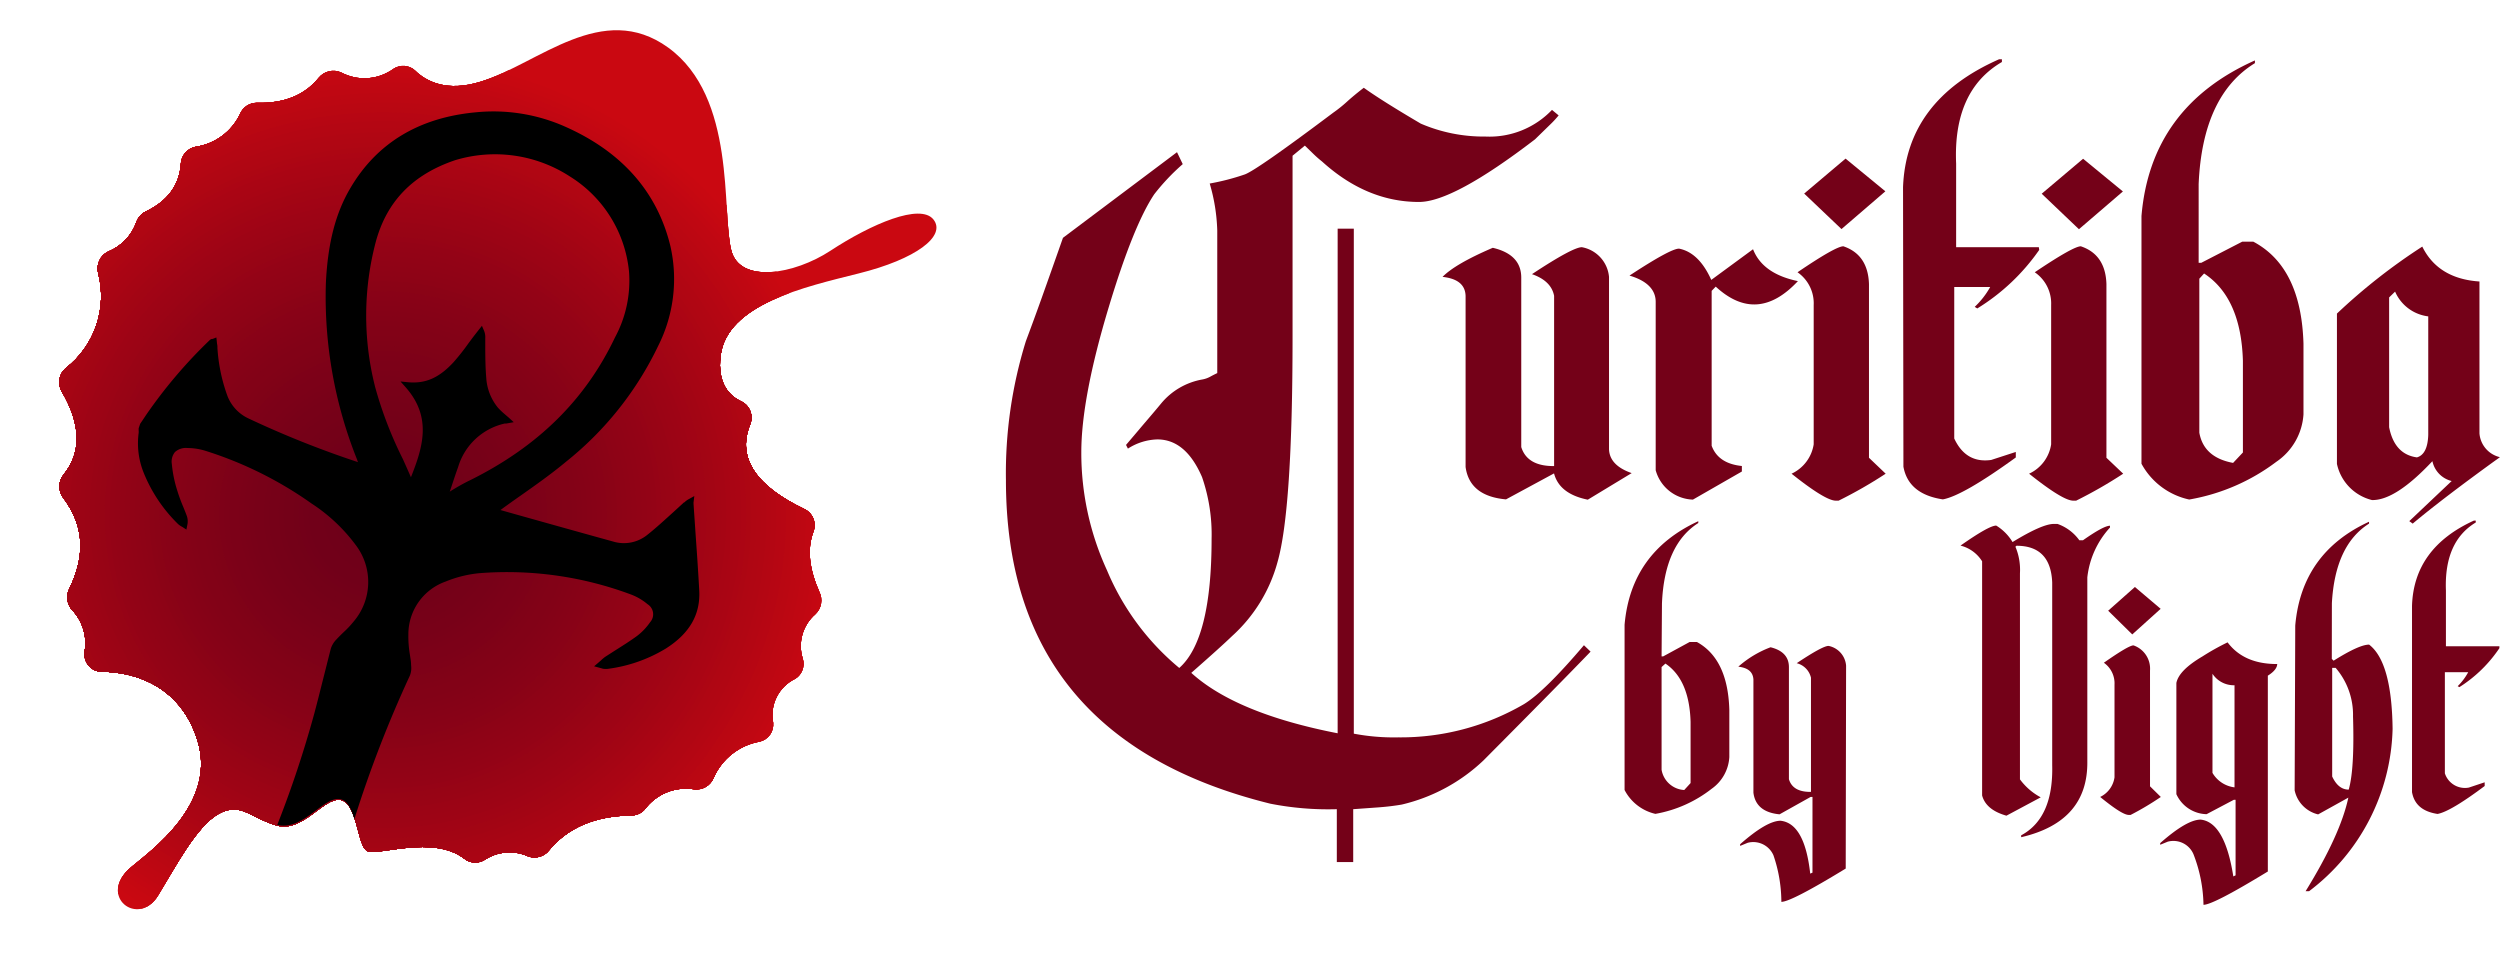 <svg xmlns="http://www.w3.org/2000/svg" xmlns:xlink="http://www.w3.org/1999/xlink" viewBox="0 0 331.01 129.42"><defs><style>.cls-1{fill:none;}.cls-2{fill:#740118;}.cls-3{clip-path:url(#clip-path);}.cls-4{fill:#ca0811;}.cls-5{fill:#c80811;}.cls-6{fill:#c70811;}.cls-7{fill:#c50811;}.cls-8{fill:#c40712;}.cls-9{fill:#c20712;}.cls-10{fill:#c00712;}.cls-11{fill:#bf0712;}.cls-12{fill:#bd0712;}.cls-13{fill:#bc0712;}.cls-14{fill:#ba0712;}.cls-15{fill:#b90712;}.cls-16{fill:#b70613;}.cls-17{fill:#b60613;}.cls-18{fill:#b40613;}.cls-19{fill:#b30613;}.cls-20{fill:#b10613;}.cls-21{fill:#b00613;}.cls-22{fill:#af0613;}.cls-23{fill:#ad0613;}.cls-24{fill:#ac0514;}.cls-25{fill:#aa0514;}.cls-26{fill:#a90514;}.cls-27{fill:#a80514;}.cls-28{fill:#a60514;}.cls-29{fill:#a50514;}.cls-30{fill:#a30514;}.cls-31{fill:#a20514;}.cls-32{fill:#a10415;}.cls-33{fill:#a00415;}.cls-34{fill:#9e0415;}.cls-35{fill:#9d0415;}.cls-36{fill:#9c0415;}.cls-37{fill:#9b0415;}.cls-38{fill:#990415;}.cls-39{fill:#980415;}.cls-40{fill:#970415;}.cls-41{fill:#960316;}.cls-42{fill:#940316;}.cls-43{fill:#930316;}.cls-44{fill:#920316;}.cls-45{fill:#910316;}.cls-46{fill:#900316;}.cls-47{fill:#8f0316;}.cls-48{fill:#8e0316;}.cls-49{fill:#8d0316;}.cls-50{fill:#8b0316;}.cls-51{fill:#8a0316;}.cls-52{fill:#890217;}.cls-53{fill:#880217;}.cls-54{fill:#870217;}.cls-55{fill:#860217;}.cls-56{fill:#850217;}.cls-57{fill:#840217;}.cls-58{fill:#830217;}.cls-59{fill:#820217;}.cls-60{fill:#810217;}.cls-61{fill:#800217;}.cls-62{fill:#7f0217;}.cls-63{fill:#7e0118;}.cls-64{fill:#7d0118;}.cls-65{fill:#7c0118;}.cls-66{fill:#7b0118;}.cls-67{fill:#7a0118;}.cls-68{fill:#790118;}.cls-69{fill:#780118;}.cls-70{fill:#770118;}.cls-71{fill:#760118;}.cls-72{fill:#750118;}.cls-73{fill:#730118;}.cls-74{fill:#730019;}.cls-75{fill:#720019;}.cls-76{fill:#710019;}.cls-77{fill:#700019;}.cls-78{fill:#6f0019;}.cls-79{fill:#6e0019;}.cls-80{fill:#6d0019;}</style><clipPath id="clip-path"><path class="cls-1" d="M11.2,86.27a6.4,6.4,0,0,0-1.6-5.46,2.47,2.47,0,0,1-.47-2.74c2-4.08,2.27-8.15-.77-12.18a2.47,2.47,0,0,1,.09-3.07c2.35-2.92,2.28-6.66-.28-11a2.42,2.42,0,0,1,.51-3.05A12.08,12.08,0,0,0,13,36.18a2.49,2.49,0,0,1,1.33-2.87,6.54,6.54,0,0,0,3.74-3.94A2.5,2.5,0,0,1,19.32,28c2.87-1.37,4.43-3.47,4.62-6.3a2.43,2.43,0,0,1,1.93-2.26,7.72,7.72,0,0,0,5.91-4.34A2.41,2.41,0,0,1,34,13.61c3.59.11,6.32-1,8.18-3.29a2.5,2.5,0,0,1,3-.72,6.53,6.53,0,0,0,6.91-.48,2.3,2.3,0,0,1,2.9.25c1.42,1.38,4.13,2.88,8.73,1.42C71.31,8.4,79.76,0,88.47,6.3c9.07,6.57,7.06,21.74,8.35,26.85,1.13,4.48,8.4,3.15,13.1.07,5.47-3.59,11.94-6.34,13.67-4.16s-2.27,5.25-9.92,7.15C106.56,38,96.24,40.28,95.41,47.09c-.46,3.73,1.18,5.36,2.76,6.07a2.38,2.38,0,0,1,1.13,3.09c-1.77,4.54,1,8.18,7.16,11.13a2.37,2.37,0,0,1,1.25,3c-.9,2.38-.52,5.07.78,8a2.5,2.5,0,0,1-.52,2.93,5.55,5.55,0,0,0-1.67,5.92,2.33,2.33,0,0,1-1,2.64,5.3,5.3,0,0,0-2.93,5.8,2.32,2.32,0,0,1-1.8,2.53,8.18,8.18,0,0,0-6.08,4.79,2.47,2.47,0,0,1-2.56,1.52,6.77,6.77,0,0,0-6.59,2.69,2.39,2.39,0,0,1-1.79.77c-4.7.07-8.35,1.57-10.86,4.62a2.43,2.43,0,0,1-2.76.79,6,6,0,0,0-5.79.48,2.31,2.31,0,0,1-2.63-.15c-4.21-3.25-11.58-.29-12.91-1.05s-1.26-6.35-3.51-6.75-5,4.39-8.47,3.38-4.76-3.15-7.68-1.53-5.69,7-8,10.79c-2.6,4.34-8.16.11-3.58-3.73,2.49-2.09,11.35-8.29,8.82-16.68-2.09-7-7.89-9.16-12.63-9.19A2.35,2.35,0,0,1,11.2,86.27Z"/></clipPath></defs><title>Asset 18</title><g id="Layer_2" data-name="Layer 2"><g id="_1" data-name="1"><path class="cls-2" d="M196.42,100.68a23.52,23.52,0,0,1-10.83,5.85c-1,.17-2,.29-3.08.37l-3.34.24v7H177v-7a39.48,39.48,0,0,1-8.81-.73q-35-8.66-35-42.82a59,59,0,0,1,2.64-18.42c.58-1.55,1.28-3.44,2.08-5.68s1.74-4.9,2.83-8l15.1-11.34.76,1.58a28.5,28.5,0,0,0-3.78,4q-2.76,4.14-6,14.88-3.65,12.08-3.65,19.28a37.15,37.15,0,0,0,3.4,15.62,33.63,33.63,0,0,0,9.57,12.93q4.28-3.78,4.28-17.08a23.28,23.28,0,0,0-1.26-8.18q-2.15-5-5.92-5a7.55,7.55,0,0,0-3.9,1.22l-.25-.49,1.76-2.07c.75-.9,1.72-2,2.89-3.42a9.15,9.15,0,0,1,5.42-3.17,3.45,3.45,0,0,0,1.07-.37c.29-.16.6-.32.94-.48V30.53a24.25,24.25,0,0,0-1-6.23,31,31,0,0,0,4.66-1.21q1.63-.61,11.71-8.18a18.17,18.17,0,0,0,1.82-1.46c.63-.57,1.37-1.18,2.21-1.83q2.38,1.71,7.55,4.75a21.07,21.07,0,0,0,8.56,1.71,11.44,11.44,0,0,0,8.81-3.53l.88.73a13.35,13.35,0,0,1-1.13,1.22l-2,1.95q-10.83,8.3-15.36,8.29-6.93,0-12.84-5.36a14.44,14.44,0,0,1-1.14-1l-1.13-1.1-1.63,1.34V44.56q0,22.94-2,29.89a20.39,20.39,0,0,1-6,9.76q-1.51,1.46-5.41,4.88,5.91,5.37,19.38,8V30.28h2.14V97.14a28.34,28.34,0,0,0,5.92.49,32.42,32.42,0,0,0,16.61-4.4c1.85-1.13,4.49-3.74,7.94-7.8l.88.85Q206.37,90.67,196.42,100.68Z"/><path class="cls-2" d="M197.65,32.81q3.76.88,3.77,3.93l0,22.45c.53,1.71,2,2.54,4.35,2.52l0-22.54c-.25-1.32-1.23-2.28-2.93-2.87q5.4-3.57,6.61-3.57a4.4,4.4,0,0,1,3.59,3.93l0,22.82q.08,2.15,3,3.16l-5.81,3.52q-3.76-.76-4.47-3.48l-6.36,3.44c-3.23-.29-5-1.73-5.35-4.29l0-22.66C194,37.71,193,36.88,191,36.66,192.1,35.53,194.31,34.24,197.65,32.81Z"/><path class="cls-2" d="M232.11,33c.84,2.16,2.81,3.57,5.94,4.22q-5.4,5.79-10.88.73l-.54.56,0,20.51q.87,2.36,4,2.68v.73l-6.48,3.72a5.28,5.28,0,0,1-4.93-3.89l0-22.29c0-1.64-1.19-2.81-3.47-3.48q5.43-3.57,6.56-3.57,2.64.52,4.27,4.14Z"/><path class="cls-2" d="M244.07,32.61q3.26,1.1,3.39,5v23l2.21,2.11a59.38,59.38,0,0,1-6.23,3.57h-.37c-.92,0-2.88-1.19-5.86-3.57a5.16,5.16,0,0,0,2.93-3.89V40.39A5,5,0,0,0,238,36.05Q243.06,32.61,244.07,32.61ZM244.36,21l5.27,4.33-5.81,5-4.94-4.7Z"/><path class="cls-2" d="M264.68,7.85h.38v.36Q258.58,12,259,21.67l0,11.06,10.95,0,.05.36a27.51,27.51,0,0,1-8.2,7.75l-.34-.21A10.9,10.9,0,0,0,263.51,38h-4.76l0,20.06q1.54,3.31,4.89,2.84l3.26-1.06v.73q-7,5.07-9.66,5.55-4.56-.69-5.22-4.33l-.05-37Q252.4,13.27,264.68,7.85Z"/><path class="cls-2" d="M275.51,32.61q3.27,1.1,3.39,5v23l2.22,2.11a60.44,60.44,0,0,1-6.23,3.57h-.38q-1.38,0-5.85-3.57a5.12,5.12,0,0,0,2.92-3.89V40.39a5,5,0,0,0-2.17-4.34C272.81,33.76,274.85,32.61,275.51,32.61Zm.3-11.59,5.27,4.33-5.82,5-4.93-4.7Z"/><path class="cls-2" d="M291.11,34.8h.34L296.88,32h1.47q6.34,3.36,6.64,13.5l0,9.36a8.21,8.21,0,0,1-3.59,6.28,26.62,26.62,0,0,1-11.54,5,9.46,9.46,0,0,1-6.32-4.74l0-32.79Q284.75,14.17,298.56,8v.36q-6.94,4.26-7.45,16Zm.09,2.1,0,20.39c.39,2.19,1.88,3.52,4.47,4l1.3-1.38V47.76q-.25-8.34-5.14-11.55Z"/><path class="cls-2" d="M320.72,32.65c1.39,2.83,3.92,4.38,7.57,4.62l0,20.1A3.51,3.51,0,0,0,331,60.53q-7.53,5.43-11.55,8.8L319,69l5.61-5.31a3.44,3.44,0,0,1-2.55-2.63q-4.89,5.22-8,5.15a6.29,6.29,0,0,1-4.64-4.79V41.52A78.17,78.17,0,0,1,320.72,32.65Zm-4.39,6.73V56.56c.47,2.4,1.7,3.73,3.68,4,.95-.27,1.45-1.28,1.5-3V41.89a5.51,5.51,0,0,1-4.39-3.28Z"/><path class="cls-2" d="M220,86.91h.21L223.72,85h.95q4.11,2.25,4.3,9l0,6.24a5.51,5.51,0,0,1-2.33,4.19,16.79,16.79,0,0,1-7.46,3.33,6.15,6.15,0,0,1-4.08-3.16l0-21.88q.84-9.6,9.76-13.71v.24q-4.49,2.85-4.81,10.66Zm0,1.41,0,13.6A3.22,3.22,0,0,0,223,104.6l.84-.92V95.57c-.11-3.72-1.22-6.28-3.33-7.71Z"/><path class="cls-2" d="M239.73,105.52l-4.11,2.3c-2.09-.2-3.25-1.16-3.46-2.87l0-15c-.07-1-.73-1.53-2-1.68a13.7,13.7,0,0,1,4.27-2.57c1.62.4,2.43,1.28,2.43,2.63l0,14.84c.34,1.14,1.31,1.7,2.92,1.68l0-15.12a2.58,2.58,0,0,0-1.89-1.92c2.29-1.53,3.69-2.29,4.22-2.29a2.89,2.89,0,0,1,2.32,2.62L244.38,115q-7.22,4.41-8.52,4.41a19.22,19.22,0,0,0-1.05-6.17,2.91,2.91,0,0,0-3.41-1.65l-1,.41,0-.22c2.35-2.07,4.13-3.11,5.36-3.11,2.13.24,3.43,2.58,3.92,7l.3-.13V105.52Z"/><path class="cls-2" d="M266.47,71.77c2.61-1.6,4.44-2.4,5.46-2.4h.49a6,6,0,0,1,2.89,2.16h.49q2.73-1.92,3.57-1.92v.24a11.63,11.63,0,0,0-3,6.6v24.34q.11,8-8.76,10.06v-.25q4.28-2.3,4.11-9.27V77.13c-.13-3.25-1.7-4.87-4.73-4.87l-.14.13a7.86,7.86,0,0,1,.6,3.52v27.28a8.23,8.23,0,0,0,2.75,2.38L265.66,108c-1.8-.51-2.88-1.4-3.22-2.68v-31a4.71,4.71,0,0,0-2.86-2.08q3.78-2.66,4.73-2.65A6.46,6.46,0,0,1,266.47,71.77Z"/><path class="cls-2" d="M282.48,85.45a3.26,3.26,0,0,1,2.19,3.33v15.33l1.43,1.41a37.52,37.52,0,0,1-4,2.38h-.24c-.6,0-1.86-.8-3.79-2.38a3.41,3.41,0,0,0,1.9-2.6V90.65a3.33,3.33,0,0,0-1.41-2.9Q281.83,85.46,282.48,85.45Zm.19-7.73,3.41,2.89L282.32,84l-3.19-3.14Z"/><path class="cls-2" d="M294.94,85.05c1.45,1.93,3.64,2.88,6.57,2.87,0,.46-.37,1-1.24,1.54l0,25.93c-4.82,2.94-7.65,4.41-8.52,4.41a19.31,19.31,0,0,0-1.33-6.71,2.89,2.89,0,0,0-3.4-1.65l-1,.41,0-.22c2.35-2.07,4.13-3.11,5.36-3.11,2.12.23,3.57,2.74,4.32,7.52l.3-.14,0-10h-.24l-3.6,1.9a4.5,4.5,0,0,1-4-2.65V90.43q.33-1.68,3.46-3.52A32.51,32.51,0,0,1,294.94,85.05Zm-2,4.16,0,13.12a3.93,3.93,0,0,0,2.92,1.92l0-13.52A3.38,3.38,0,0,1,292.94,89.21Z"/><path class="cls-2" d="M308.74,87.24l.24.24q3.38-2.13,4.7-2.13,3,2.3,3.11,11.14A27.76,27.76,0,0,1,305.73,118h-.46q4.61-7.47,5.66-12.39l-4,2.22a4.16,4.16,0,0,1-3.11-3.19l.08-21.82q.84-9.63,9.77-13.74v.25q-4.5,2.84-4.92,10.54Zm.05,1.19v14.38q.81,1.74,2.19,1.74c.52-1.81.71-5,.57-9.71a9.53,9.53,0,0,0-2.3-6.41Z"/><path class="cls-2" d="M327.55,68.93h.25v.25q-4.2,2.53-3.95,9l0,7.39,7.08,0,0,.25a17.9,17.9,0,0,1-5.3,5.16l-.22-.13A7.63,7.63,0,0,0,326.8,89h-3.09l0,13.39a2.79,2.79,0,0,0,3.17,1.89l2.1-.7v.49q-4.51,3.38-6.24,3.7c-2-.31-3.09-1.27-3.38-2.89l0-24.66Q319.6,72.56,327.55,68.93Z"/><g id="_Group_" data-name="&lt;Group&gt;"><g class="cls-3"><rect class="cls-4" x="7.58" width="117.74" height="122.83"/><path class="cls-4" d="M111.75,63A61.25,61.25,0,0,1,3.06,106.62H6.58V28.72H3.9A61.24,61.24,0,0,1,111.75,63Z"/><path class="cls-5" d="M111.09,63A60.58,60.58,0,0,1,11.7,114.51a61.33,61.33,0,0,1-8.13-8.3h3V29.15H4.41A60.57,60.57,0,0,1,111.09,63Z"/><path class="cls-6" d="M110.44,63.08A59.93,59.93,0,0,1,4.08,105.79h2.5V29.57H4.91A59.93,59.93,0,0,1,110.44,63.08Z"/><path class="cls-7" d="M109.78,63.13A59.28,59.28,0,0,1,4.59,105.38h2V30H5.41A59.26,59.26,0,0,1,109.78,63.13Z"/><path class="cls-8" d="M109.13,63.19A58.61,58.61,0,0,1,13,113a59.66,59.66,0,0,1-7.86-8H6.58V30.42H5.92A58.61,58.61,0,0,1,109.13,63.19Z"/><path class="cls-9" d="M108.47,63.24A57.94,57.94,0,0,1,13.4,112.49a57.26,57.26,0,0,1-7.78-7.94h1V30.84H6.42a57.95,57.95,0,0,1,102.05,32.4Z"/><path class="cls-10" d="M107.81,63.3A57.3,57.3,0,0,1,0,94.89H6.58V40.31H.68a57.29,57.29,0,0,1,107.13,23Z"/><path class="cls-11" d="M107.16,63.36A56.65,56.65,0,0,1,.62,94.59h6v-54H1.25A56.64,56.64,0,0,1,107.16,63.36Z"/><path class="cls-12" d="M106.5,63.41A56,56,0,0,1,1.21,94.28H6.58V41H1.83A56,56,0,0,1,106.5,63.41Z"/><path class="cls-13" d="M105.85,63.47A55.33,55.33,0,0,1,1.79,94H6.58V41.27H2.4a55.79,55.79,0,0,1,6-8.73,55.32,55.32,0,0,1,97.42,30.93Z"/><path class="cls-14" d="M105.19,63.53A54.66,54.66,0,0,1,2.37,93.66H6.58V41.59H3A54.66,54.66,0,0,1,105.19,63.53Z"/><path class="cls-15" d="M104.53,63.58A54,54,0,0,1,3,93.36H6.58V41.91h-3a55,55,0,0,1,5.89-8.52,54,54,0,0,1,95.09,30.19Z"/><path class="cls-16" d="M103.88,63.64A53.35,53.35,0,0,1,3.54,93.05h3V51.68H0a53.35,53.35,0,0,1,103.88,12Z"/><path class="cls-17" d="M103.22,63.69A52.69,52.69,0,0,1,4.12,92.74H6.58V51.88H.63A52.68,52.68,0,0,1,103.22,63.69Z"/><path class="cls-18" d="M102.57,63.75A52,52,0,0,1,4.7,92.44H6.58V52.09H1.25A52,52,0,0,1,102.57,63.75Z"/><path class="cls-19" d="M101.91,63.81A51.38,51.38,0,0,1,5.28,92.13h1.3V52.29H1.88a51.37,51.37,0,0,1,100,11.52Z"/><path class="cls-20" d="M101.25,63.86A50.7,50.7,0,1,1,.22,72.5H6.58v-20H2.51a50.71,50.71,0,0,1,98.74,11.37Z"/><path class="cls-21" d="M100.6,63.92a50,50,0,1,1-54.13-45.6A50,50,0,0,1,100.6,63.92Z"/><path class="cls-22" d="M99.94,64A49.38,49.38,0,1,1,46.53,19,49.39,49.39,0,0,1,99.94,64Z"/><circle class="cls-23" cx="50.73" cy="68.18" r="48.73"/><circle class="cls-24" cx="50.73" cy="68.18" r="48.07"/><circle class="cls-25" cx="50.73" cy="68.18" r="47.41"/><circle class="cls-26" cx="50.73" cy="68.18" r="46.75"/><circle class="cls-27" cx="50.73" cy="68.18" r="46.09"/><circle class="cls-28" cx="50.73" cy="68.18" r="45.43"/><circle class="cls-29" cx="50.73" cy="68.18" r="44.78"/><circle class="cls-30" cx="50.73" cy="68.18" r="44.12"/><circle class="cls-31" cx="50.73" cy="68.18" r="43.46"/><circle class="cls-32" cx="50.73" cy="68.18" r="42.8"/><circle class="cls-33" cx="50.73" cy="68.18" r="42.14"/><circle class="cls-34" cx="50.73" cy="68.18" r="41.48"/><circle class="cls-35" cx="50.73" cy="68.18" r="40.83"/><circle class="cls-36" cx="50.73" cy="68.18" r="40.17"/><circle class="cls-37" cx="50.73" cy="68.18" r="39.51"/><circle class="cls-38" cx="50.73" cy="68.18" r="38.85"/><circle class="cls-39" cx="50.73" cy="68.18" r="38.19"/><circle class="cls-40" cx="50.73" cy="68.18" r="37.53"/><circle class="cls-41" cx="50.73" cy="68.18" r="36.87"/><circle class="cls-42" cx="50.73" cy="68.18" r="36.22"/><circle class="cls-43" cx="50.73" cy="68.18" r="35.56"/><circle class="cls-44" cx="50.73" cy="68.18" r="34.9"/><circle class="cls-45" cx="50.73" cy="68.18" r="34.24"/><circle class="cls-46" cx="50.73" cy="68.18" r="33.58"/><circle class="cls-47" cx="50.73" cy="68.18" r="32.92"/><circle class="cls-48" cx="50.73" cy="68.18" r="32.27"/><circle class="cls-49" cx="50.73" cy="68.18" r="31.61"/><circle class="cls-50" cx="50.73" cy="68.18" r="30.95"/><circle class="cls-51" cx="50.73" cy="68.18" r="30.29"/><circle class="cls-52" cx="50.73" cy="68.18" r="29.63"/><circle class="cls-53" cx="50.73" cy="68.18" r="28.97"/><circle class="cls-54" cx="50.73" cy="68.18" r="28.31"/><circle class="cls-55" cx="50.73" cy="68.18" r="27.66"/><circle class="cls-56" cx="50.73" cy="68.18" r="27"/><circle class="cls-57" cx="50.73" cy="68.18" r="26.34"/><circle class="cls-58" cx="50.73" cy="68.18" r="25.68"/><circle class="cls-59" cx="50.73" cy="68.18" r="25.02"/><circle class="cls-59" cx="50.73" cy="68.18" r="24.36"/><circle class="cls-60" cx="50.73" cy="68.18" r="23.71"/><circle class="cls-61" cx="50.73" cy="68.18" r="23.05"/><circle class="cls-62" cx="50.73" cy="68.18" r="22.39"/><circle class="cls-63" cx="50.73" cy="68.18" r="21.73"/><circle class="cls-64" cx="50.73" cy="68.18" r="21.07"/><circle class="cls-65" cx="50.73" cy="68.18" r="20.41"/><circle class="cls-65" cx="50.73" cy="68.18" r="19.75"/><circle class="cls-66" cx="50.73" cy="68.18" r="19.1"/><circle class="cls-67" cx="50.73" cy="68.18" r="18.44"/><circle class="cls-68" cx="50.73" cy="68.18" r="17.78"/><circle class="cls-69" cx="50.73" cy="68.18" r="17.12"/><circle class="cls-69" cx="50.73" cy="68.18" r="16.46"/><circle class="cls-70" cx="50.73" cy="68.18" r="15.8"/><circle class="cls-71" cx="50.73" cy="68.18" r="15.14"/><circle class="cls-71" cx="50.73" cy="68.18" r="14.49"/><circle class="cls-72" cx="50.73" cy="68.18" r="13.83"/><circle class="cls-2" cx="50.73" cy="68.18" r="13.17"/><circle class="cls-2" cx="50.73" cy="68.18" r="12.51"/><circle class="cls-73" cx="50.73" cy="68.18" r="11.85"/><circle class="cls-74" cx="50.73" cy="68.18" r="11.19"/><circle class="cls-75" cx="50.73" cy="68.18" r="10.54"/><circle class="cls-76" cx="50.73" cy="68.18" r="9.88"/><circle class="cls-76" cx="50.73" cy="68.18" r="9.22"/><circle class="cls-76" cx="50.73" cy="68.18" r="8.56"/><circle class="cls-77" cx="50.73" cy="68.18" r="7.9"/><circle class="cls-77" cx="50.73" cy="68.18" r="7.24"/><circle class="cls-78" cx="50.73" cy="68.18" r="6.58"/><circle class="cls-78" cx="50.73" cy="68.18" r="5.93"/><circle class="cls-79" cx="50.73" cy="68.18" r="5.27"/><circle class="cls-79" cx="50.73" cy="68.18" r="4.61"/><circle class="cls-79" cx="50.73" cy="68.18" r="3.95"/><circle class="cls-79" cx="50.73" cy="68.18" r="3.29"/><circle class="cls-80" cx="50.73" cy="68.18" r="2.63"/><circle class="cls-80" cx="50.73" cy="68.18" r="1.98"/><circle class="cls-80" cx="50.73" cy="68.18" r="1.32"/><circle class="cls-80" cx="50.73" cy="68.18" r="0.66"/></g></g><path class="cls-1" d="M53.66,51.37l-.7-.79,1,.1c2.28.21,4.07-.57,6-2.63a28.7,28.7,0,0,0,2-2.53c.3-.4.59-.8.9-1.19l.31-.4.57-.72.28.65a2.26,2.26,0,0,1,.16,1V45c0,.48,0,.95,0,1.43,0,1.2,0,2.43.13,3.63A6.9,6.9,0,0,0,66,53.94a9.44,9.44,0,0,0,.9.86l.57.49.62.57L67,56l-.2,0a8.34,8.34,0,0,0-6.16,5.75c-.32.88-.61,1.77-.9,2.64l-.21.63.1-.07c.76-.46,1.68-1,2.64-1.47,9-4.46,15.22-10.64,19.14-18.88a15.77,15.77,0,0,0,1.85-8.76,16.73,16.73,0,0,0-7.8-12.53,18.2,18.2,0,0,0-15.25-2.16c-5.58,1.9-9,5.43-10.47,10.78a38.24,38.24,0,0,0-.13,19.09,52.29,52.29,0,0,0,3.65,9.77c.35.78.71,1.59,1.06,2.39C55.88,59.35,57.18,55.33,53.66,51.37Z"/><path d="M54.43,88.08c0-.5-.1-1-.17-1.48A14.23,14.23,0,0,1,54.07,84,7.4,7.4,0,0,1,59,77a15.71,15.71,0,0,1,4.49-1.11,46.94,46.94,0,0,1,20.1,2.84A7.57,7.57,0,0,1,85.74,80a1.57,1.57,0,0,1,.34,2.38,8,8,0,0,1-1.73,1.82c-.88.64-1.82,1.24-2.73,1.81l-1.45.93a4.38,4.38,0,0,0-.59.49l-.32.28-.6.51.77.21.26.07a.83.83,0,0,0,.29.06,2.5,2.5,0,0,0,.49,0,19.6,19.6,0,0,0,7.67-2.68c3.17-2,4.63-4.54,4.44-7.75-.14-2.56-.32-5.15-.5-7.67-.08-1.24-.17-2.47-.25-3.71a.6.6,0,0,1,0-.12.51.51,0,0,1,0-.13l.1-.82-.72.4a2.45,2.45,0,0,0-.6.44l-.05,0-1.43,1.31c-1.11,1-2.26,2.07-3.44,3a4.92,4.92,0,0,1-4.55.86c-4.13-1.14-8.34-2.32-12.4-3.46l-2.48-.7,0,0c.89-.65,1.8-1.3,2.69-1.92,2-1.41,4.08-2.88,6-4.48A43.8,43.8,0,0,0,87.14,45.81a19.65,19.65,0,0,0,1.61-13.28C87,25.39,82.32,20.09,74.83,16.77A23.39,23.39,0,0,0,63,14.87c-7.5.69-13.08,4.05-16.59,10-2,3.37-3,7.35-3.26,12.54A57.93,57.93,0,0,0,47.3,60.9c0,.09.07.19.1.29a128.9,128.9,0,0,1-14.53-5.8,5.45,5.45,0,0,1-2.77-3,22.68,22.68,0,0,1-1.31-6.28c0-.19,0-.38-.05-.57l-.09-.86-.51.2-.1,0a.62.62,0,0,0-.27.15,64.1,64.1,0,0,0-8.43,9.92l-.5.75-.28.41-.2.59v.08a1.64,1.64,0,0,0,0,.22,1.79,1.79,0,0,1,0,.32A10.4,10.4,0,0,0,19,62.53a19.9,19.9,0,0,0,4.55,6.83,2.15,2.15,0,0,0,.45.33l.16.09.52.34.12-.6a2.2,2.2,0,0,0-.08-1.25c-.15-.4-.31-.8-.47-1.19a22.11,22.11,0,0,1-.8-2.19,16.56,16.56,0,0,1-.7-3.46,2,2,0,0,1,.42-1.58,2.16,2.16,0,0,1,1.65-.53,8.14,8.14,0,0,1,2.35.36,50.45,50.45,0,0,1,14.1,7,22.57,22.57,0,0,1,5.82,5.47,8.07,8.07,0,0,1-.28,10.16,12.46,12.46,0,0,1-1.33,1.41c-.31.3-.64.62-.94.95a3,3,0,0,0-.74,1.22c-.34,1.32-.67,2.66-1,3.95-.38,1.51-.77,3.08-1.18,4.61a143.57,143.57,0,0,1-4.91,14.77c3.44.83,6.11-3.8,8.32-3.41,1,.18,1.5,1.33,1.89,2.64a157.18,157.18,0,0,1,7.35-19A2.74,2.74,0,0,0,54.43,88.08Zm-4.8-37A38.24,38.24,0,0,1,49.76,32c1.46-5.35,4.89-8.88,10.47-10.78a18.2,18.2,0,0,1,15.25,2.16,16.73,16.73,0,0,1,7.8,12.53,15.77,15.77,0,0,1-1.85,8.76C77.51,52.92,71.25,59.1,62.29,63.56c-1,.48-1.88,1-2.64,1.47l-.1.07.21-.63c.29-.87.58-1.76.9-2.64a8.34,8.34,0,0,1,6.16-5.75l.2,0,1-.18-.62-.57-.57-.49a9.44,9.44,0,0,1-.9-.86A6.9,6.9,0,0,1,64.38,50c-.1-1.2-.12-2.43-.13-3.63,0-.48,0-1,0-1.43v-.15a2.26,2.26,0,0,0-.16-1l-.28-.65-.57.72-.31.4c-.31.39-.6.79-.9,1.19a28.7,28.7,0,0,1-2,2.53c-1.91,2.06-3.7,2.84-6,2.63l-1-.1.7.79c3.52,4,2.22,8,.68,11.89-.35-.8-.71-1.61-1.06-2.39A52.29,52.29,0,0,1,49.63,51.1Z"/></g></g></svg>